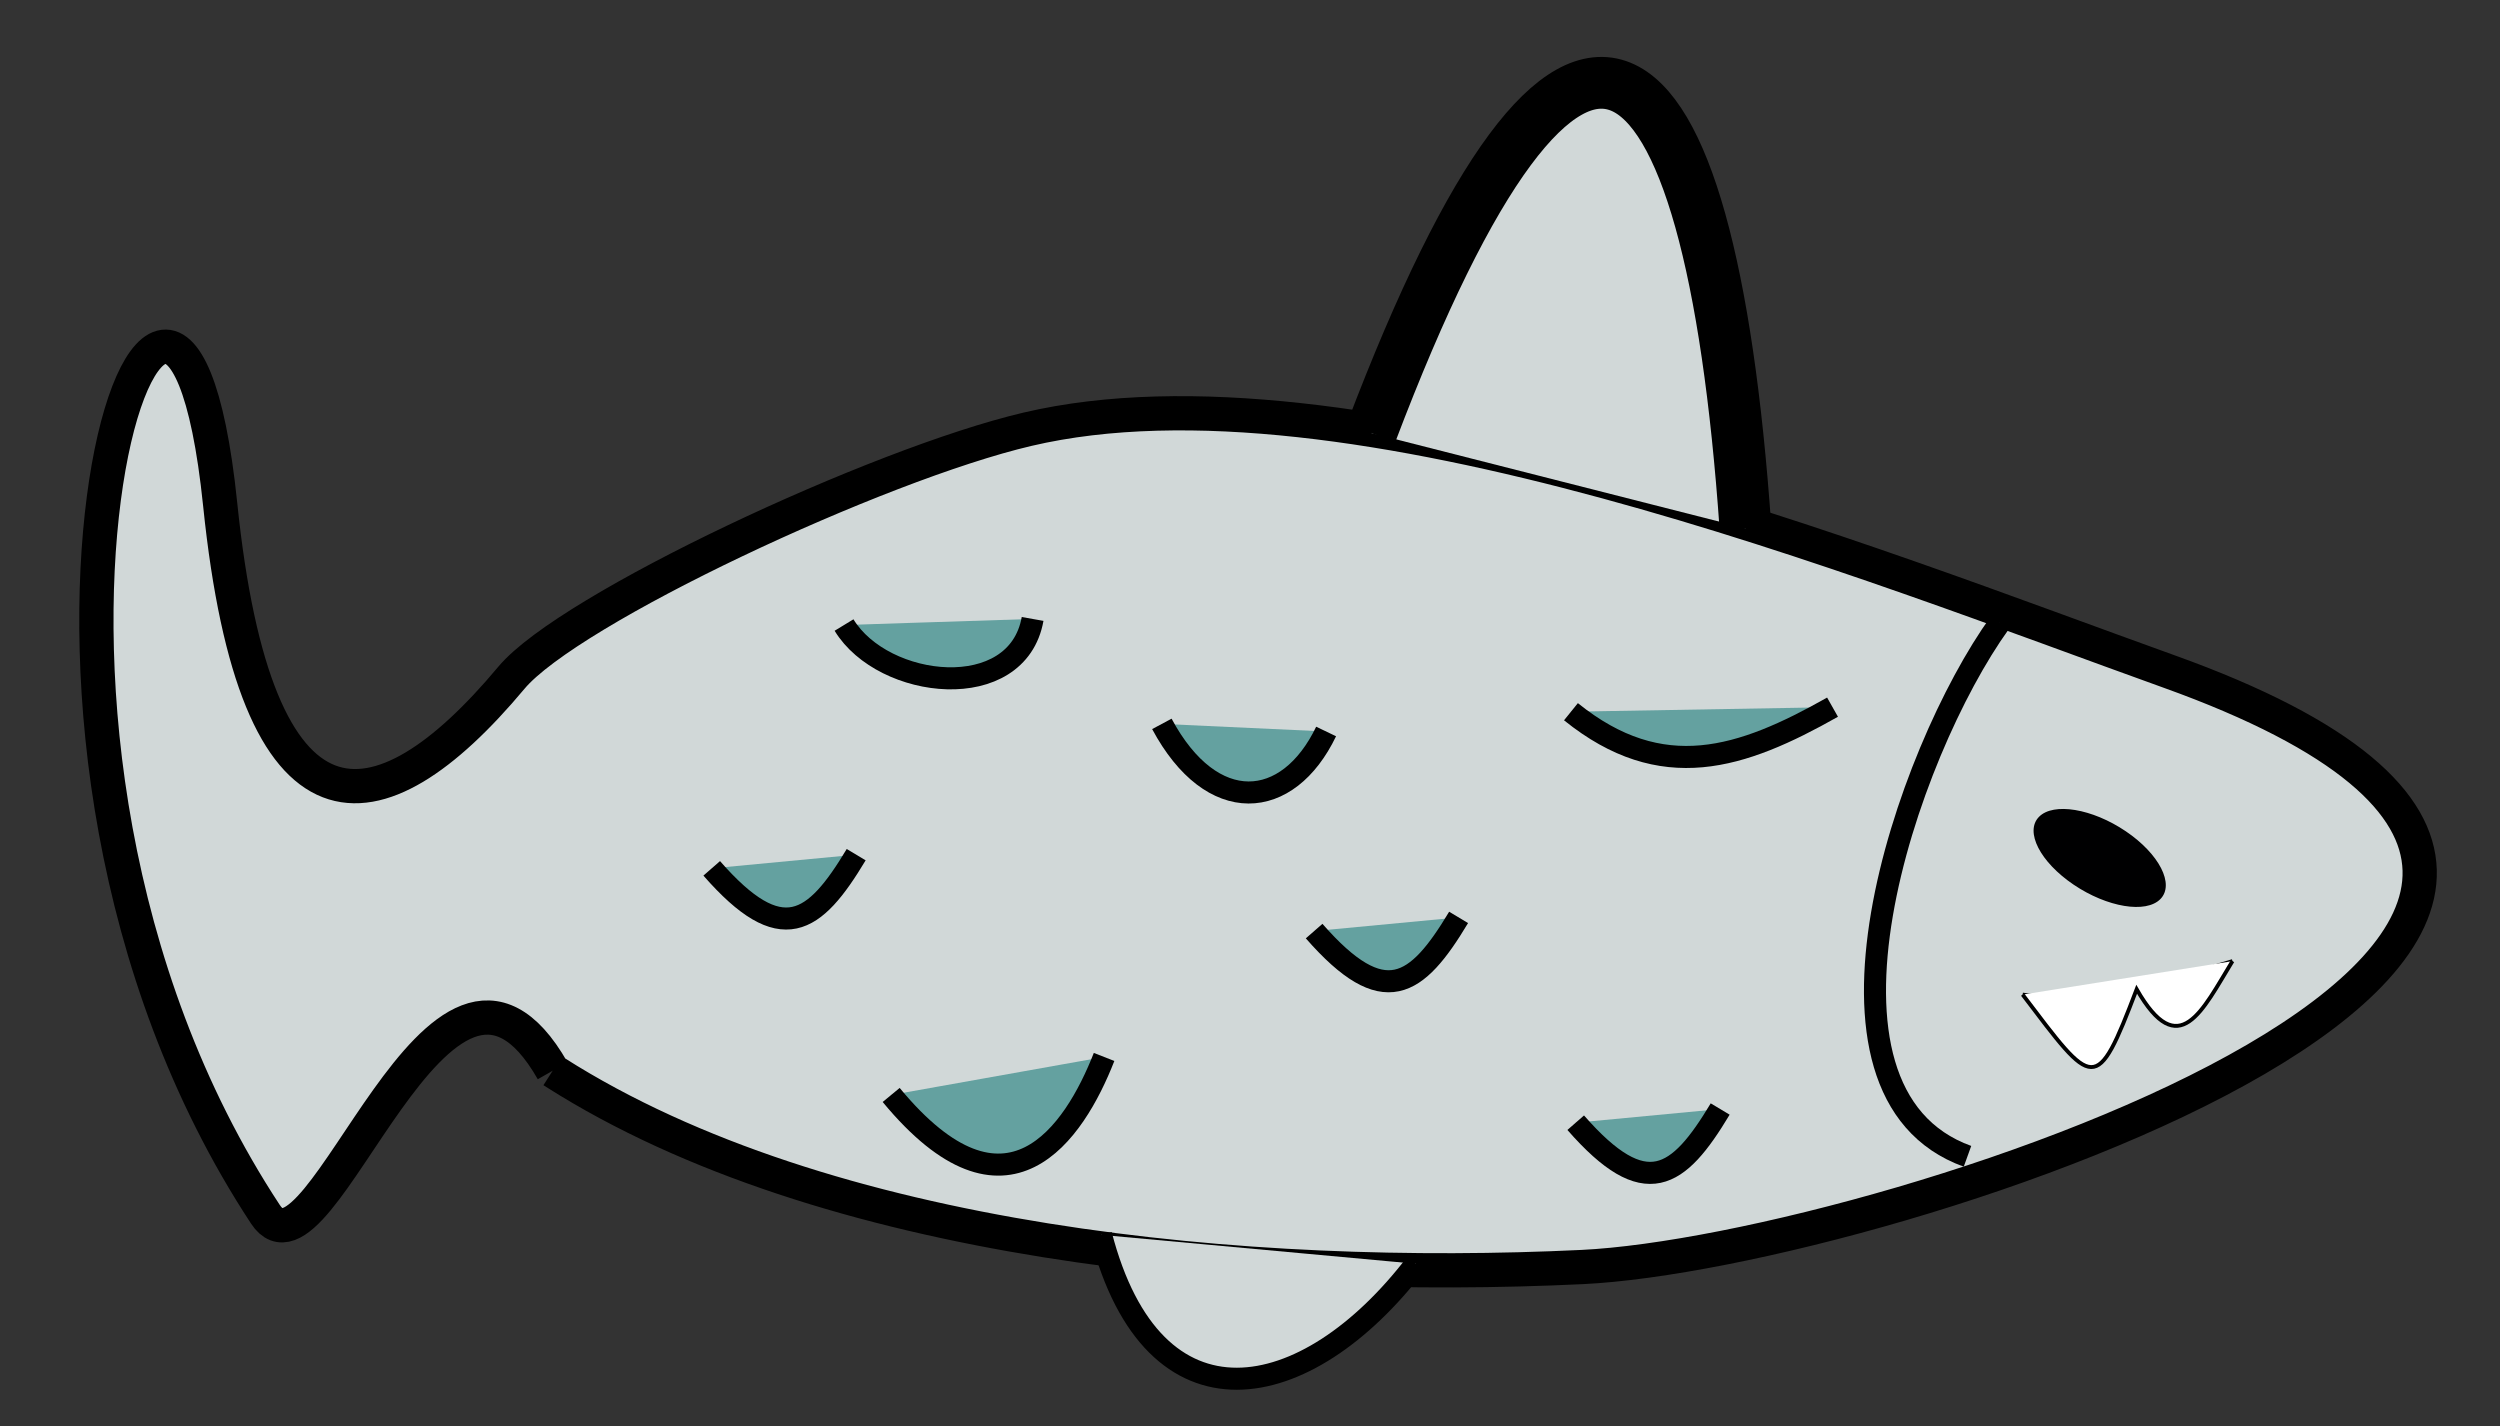 <?xml version="1.0" encoding="UTF-8" standalone="no"?>
<!-- Created with Inkscape (http://www.inkscape.org/) -->

<svg
   width="170mm"
   height="97mm"
   viewBox="0 0 170 97"
   version="1.1"
   id="svg5"
   sodipodi:docname="Fish 3.svg"
   inkscape:version="1.1.1 (3bf5ae0d25, 2021-09-20)"
   xmlns:inkscape="http://www.inkscape.org/namespaces/inkscape"
   xmlns:sodipodi="http://sodipodi.sourceforge.net/DTD/sodipodi-0.dtd"
   xmlns="http://www.w3.org/2000/svg"
   xmlns:svg="http://www.w3.org/2000/svg">
  <rect x="0" y="0" width="170" height="97" fill="#333333" stroke="none"/>
  <sodipodi:namedview
     id="namedview7"
     pagecolor="#ffffff"
     bordercolor="#666666"
     borderopacity="1.0"
     inkscape:pageshadow="2"
     inkscape:pageopacity="0.0"
     inkscape:pagecheckerboard="0"
     inkscape:document-units="mm"
     showgrid="false"
     inkscape:zoom="1.2792649"
     inkscape:cx="285.71096"
     inkscape:cy="180.9633"
     inkscape:window-width="1920"
     inkscape:window-height="991"
     inkscape:window-x="-9"
     inkscape:window-y="-9"
     inkscape:window-maximized="1"
     inkscape:current-layer="layer1" />
  <defs
     id="defs2" />
  <g
     inkscape:label="Layer 1"
     inkscape:groupmode="layer"
     id="layer1">
    <path
       style="fill:#d1d8d8;fill-opacity:1;stroke:#000000;stroke-width:2.329;stroke-linecap:butt;stroke-linejoin:miter;stroke-miterlimit:4;stroke-dasharray:none;stroke-opacity:1"
       d="m 37.581,72.812 c 0.064,0.041 0.128,0.082 0.192,0.123 18.411,11.697 47.188,14.308 69.81,13.223 20.623,-0.989 88.213,-23.147 39.917,-40.495 C 127.094,38.333 91.718,24.065 69.872,29.188 59.698,31.575 38.692,41.401 34.772,46.091 25.655,56.998 17.4,57.88 14.972,34.296 11.667,2.191 -3.849,49.271 18.049,82.572 21.784,88.252 29.902,59.336 37.581,72.812"
       id="path889"
       sodipodi:nodetypes="csssssssc" />
    <path
       style="fill:#d1d8d8;fill-opacity:1;stroke:#000000;stroke-width:1.5;stroke-linecap:butt;stroke-linejoin:miter;stroke-miterlimit:4;stroke-dasharray:none;stroke-opacity:1"
       d="m 135.994,42.341 c -6.387,8.86 -14.272,31.933 -2.205,36.288"
       id="path891"
       sodipodi:nodetypes="cc" />
    <ellipse
       style="fill:#000001;fill-opacity:1;stroke:none;stroke-width:1.826;stroke-miterlimit:4;stroke-dasharray:none"
       id="path915"
       cx="145.293"
       cy="-32.155"
       rx="4.988"
       ry="2.536"
       transform="matrix(0.828,0.56,-0.699,0.716,0,0)" />
    <path
       style="fill:#64a1a0;fill-opacity:1;stroke:#000000;stroke-width:1.5;stroke-linecap:butt;stroke-linejoin:miter;stroke-miterlimit:4;stroke-dasharray:none;stroke-opacity:1"
       d="m 57.394,42.502 c 2.676,4.392 11.784,5.404 12.823,-0.414"
       id="path3270" />
    <path
       style="fill:#64a1a0;fill-opacity:1;stroke:#000000;stroke-width:1.5;stroke-linecap:butt;stroke-linejoin:miter;stroke-miterlimit:4;stroke-dasharray:none;stroke-opacity:1"
       d="m 106.825,48.397 c 6.19,4.994 11.6,3.187 17.787,-0.31"
       id="path3272" />
    <path
       style="fill:#64a1a0;fill-opacity:1;stroke:#000000;stroke-width:1.5;stroke-linecap:butt;stroke-linejoin:miter;stroke-miterlimit:4;stroke-dasharray:none;stroke-opacity:1"
       d="m 79.007,49.224 c 3.402,6.347 8.574,5.922 11.169,0.517"
       id="path3274" />
    <path
       style="fill:#64a1a0;fill-opacity:1;stroke:#000000;stroke-width:1.5;stroke-linecap:butt;stroke-linejoin:miter;stroke-miterlimit:4;stroke-dasharray:none;stroke-opacity:1"
       d="m 48.397,59.048 c 4.75,5.433 6.973,3.822 9.824,-0.931"
       id="path3276" />
    <path
       style="fill:#64a1a0;fill-opacity:1;stroke:#000000;stroke-width:1.5;stroke-linecap:butt;stroke-linejoin:miter;stroke-miterlimit:4;stroke-dasharray:none;stroke-opacity:1"
       d="m 89.361,63.314 c 4.75,5.433 6.973,3.822 9.824,-0.931"
       id="path3276-0" />
    <path
       style="fill:#64a1a0;fill-opacity:1;stroke:#000000;stroke-width:1.5;stroke-linecap:butt;stroke-linejoin:miter;stroke-miterlimit:4;stroke-dasharray:none;stroke-opacity:1"
       d="m 107.148,76.344 c 4.75,5.433 6.973,3.822 9.824,-0.931"
       id="path3276-0-3" />
    <path
       style="fill:#64a1a0;fill-opacity:1;stroke:#000000;stroke-width:1.5;stroke-linecap:butt;stroke-linejoin:miter;stroke-miterlimit:4;stroke-dasharray:none;stroke-opacity:1"
       d="m 60.6,74.457 c 7.861,9.52 12.45,2.597 14.478,-2.585"
       id="path3278" />
    <path
       style="fill:#d1d8d8;fill-opacity:1;stroke:#000000;stroke-width:3.521;stroke-linecap:butt;stroke-linejoin:miter;stroke-miterlimit:4;stroke-dasharray:none;stroke-opacity:1"
       d="M 93.229,29.442 C 106.996,-6.867 116.243,0.79 118.694,35.925"
       id="path3280" />
    <path
       style="fill:#d1d8d8;fill-opacity:1;stroke:#000000;stroke-width:1.5;stroke-linecap:butt;stroke-linejoin:miter;stroke-miterlimit:4;stroke-dasharray:none;stroke-opacity:1"
       d="m 74.87,83.971 c 3.558,13.731 13.948,11.704 21.406,1.965"
       id="path3282"
       sodipodi:nodetypes="cc" />
    <path
       style="fill:none;stroke:#000000;stroke-width:0.265px;stroke-linecap:butt;stroke-linejoin:miter;stroke-opacity:1"
       d="m 137.538,67.632 c 5.062,0.838 9.942,-1.038 14.271,-2.275"
       id="path5749" />
    <path
       style="fill:#ffffff;fill-opacity:1;stroke:#000000;stroke-width:0.265px;stroke-linecap:butt;stroke-linejoin:miter;stroke-opacity:1"
       d="m 137.538,67.632 c 4.839,6.372 4.993,6.891 7.756,-0.362 2.877,5.021 4.463,1.444 6.515,-1.913"
       id="path5751"
       sodipodi:nodetypes="ccc" />
  </g>
</svg>
